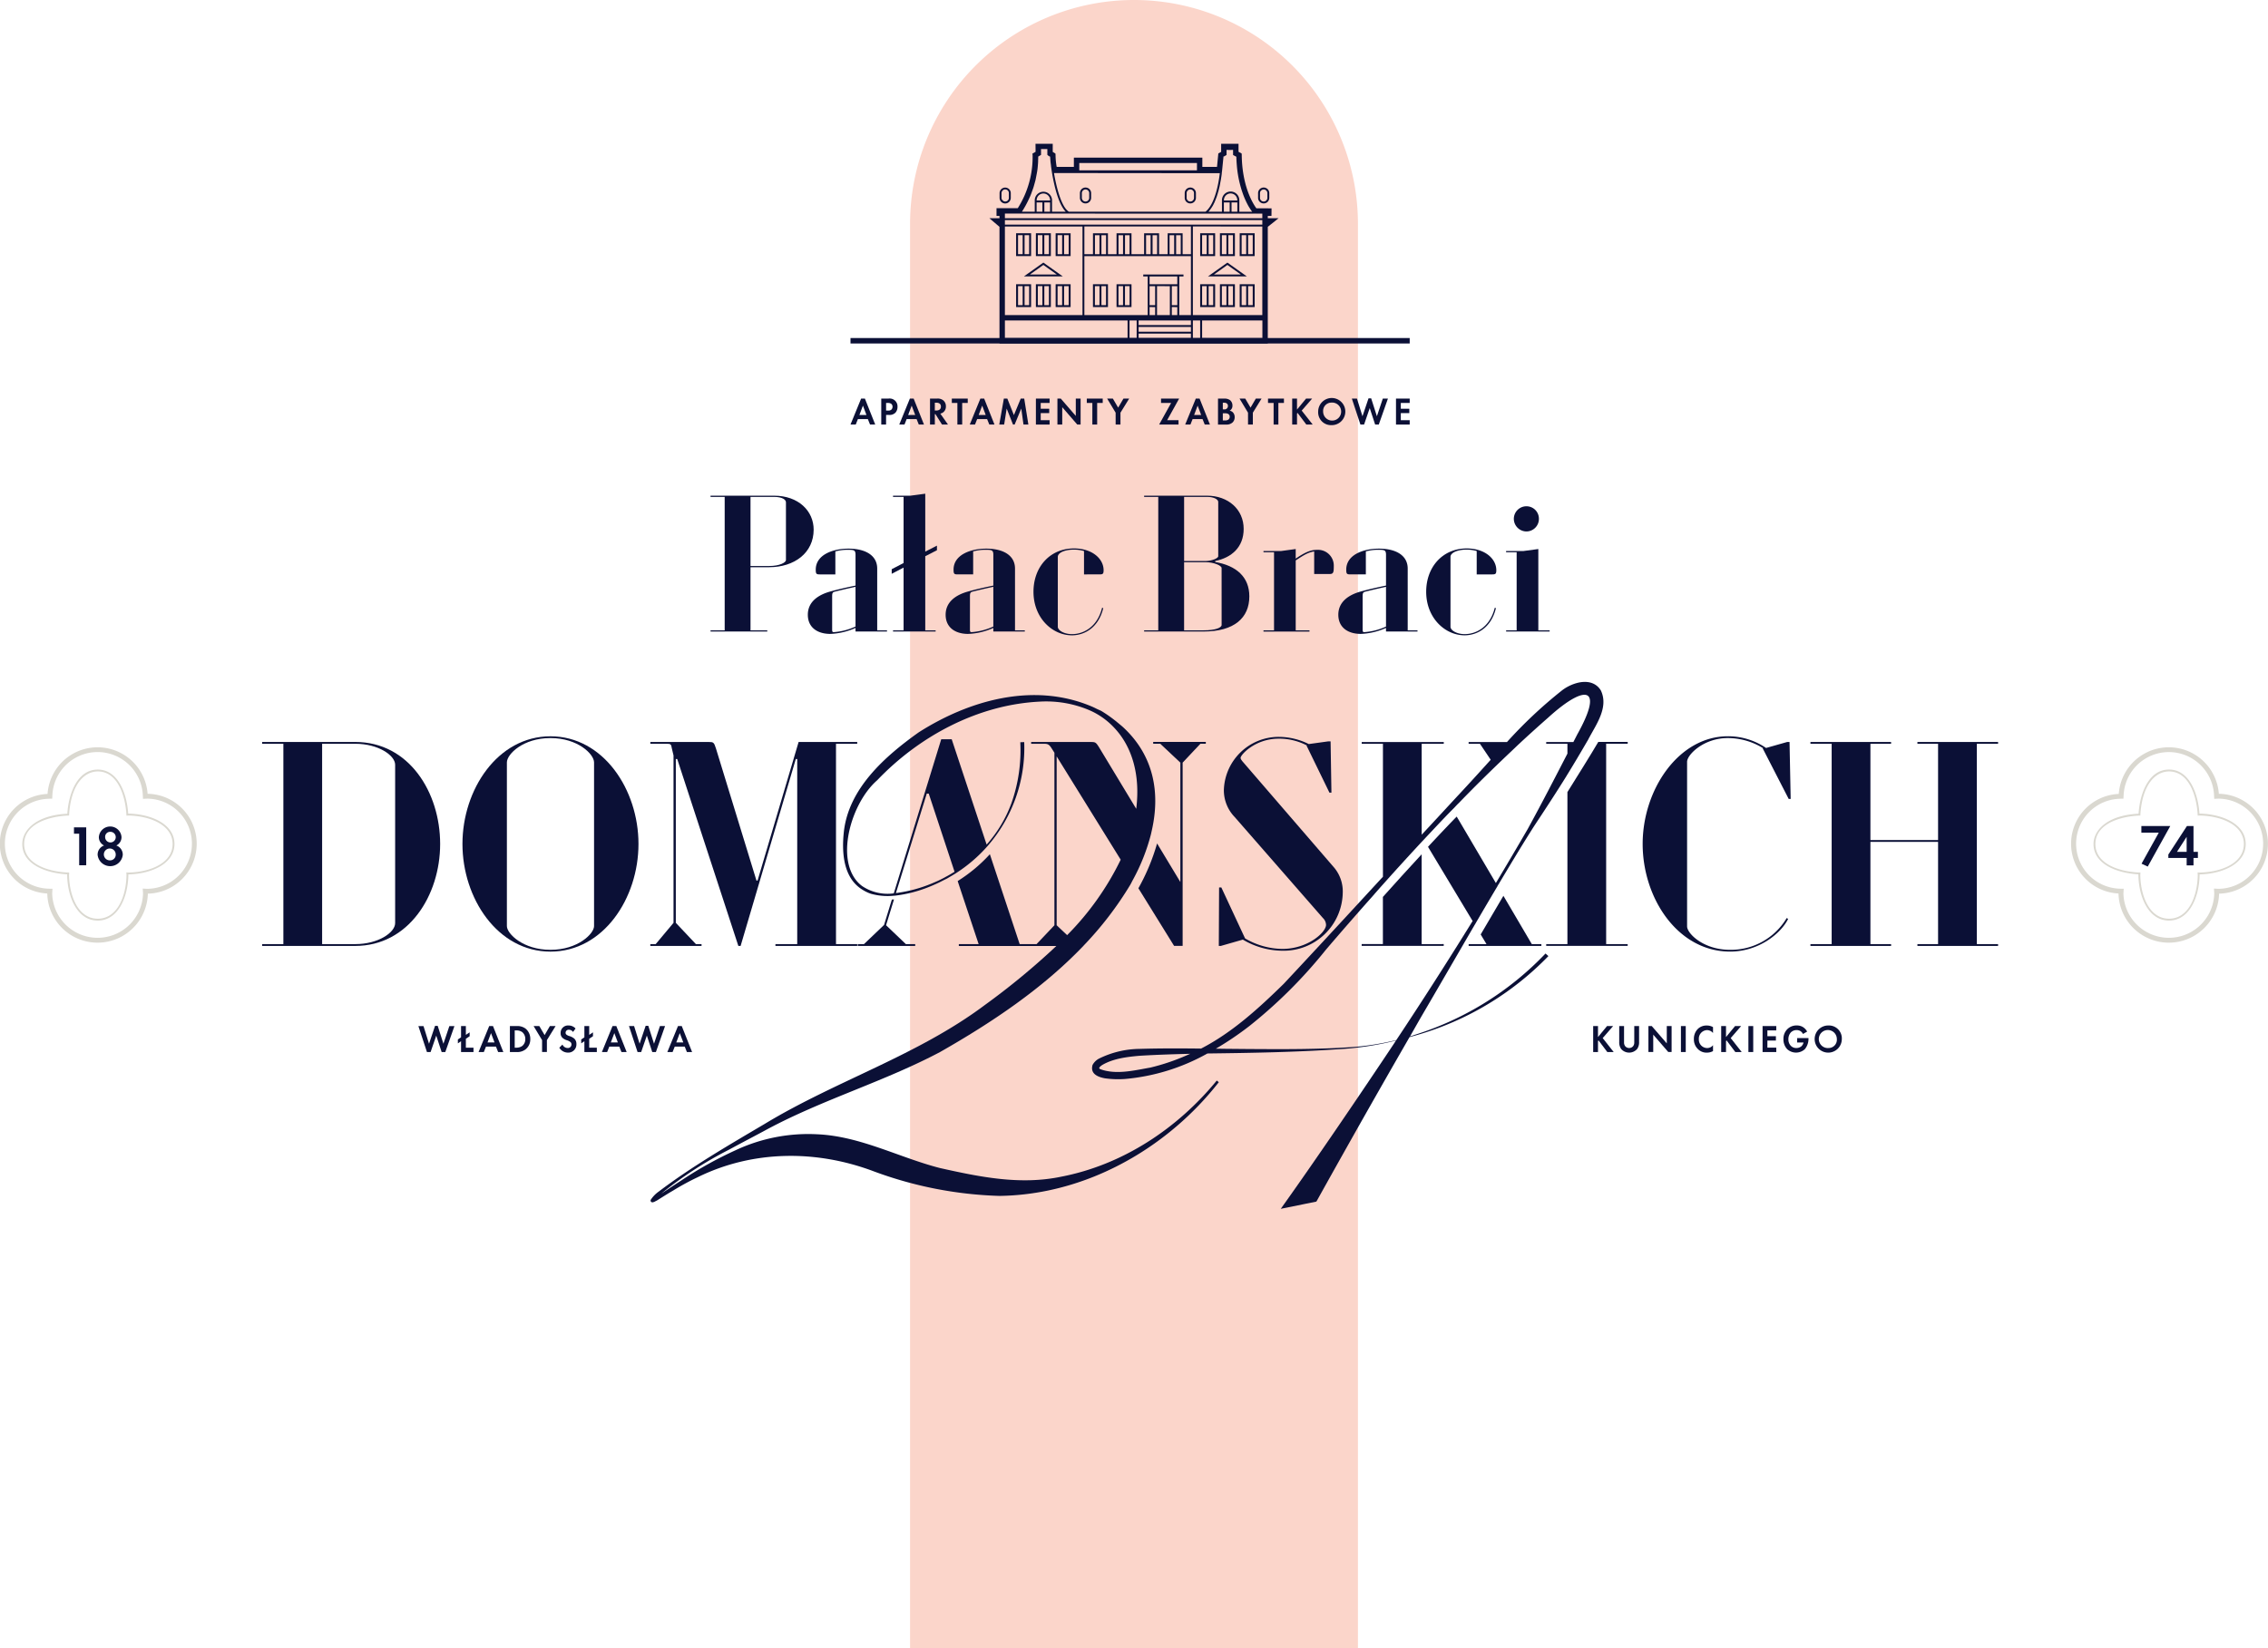 <svg xmlns="http://www.w3.org/2000/svg" width="476" height="346" viewBox="0 0 476 346">
  <g id="Group_32" data-name="Group 32" transform="translate(-468.151 -4247.821)">
    <path id="Rectangle_5" data-name="Rectangle 5" d="M47,0h0A47,47,0,0,1,94,47V346a0,0,0,0,1,0,0H0a0,0,0,0,1,0,0V47A47,47,0,0,1,47,0Z" transform="translate(659.151 4247.821)" fill="#fbd5ca"/>
    <g id="Palac_logo" transform="translate(468.151 4278.007)">
      <path id="Path_144" data-name="Path 144" d="M538.891,715.416c-.1.132-.2.294-.3.426a56.807,56.807,0,0,1-7.032,1.143c-1.659.129-3.3.212-4.962.278A96.126,96.126,0,0,0,538.891,715.416Z" transform="translate(-245.892 -527.185)" fill="none"/>
      <g id="Group_19" data-name="Group 19" transform="translate(0 126.725)">
        <path id="Path_145" data-name="Path 145" d="M380.312,690.106c-.008-.2-.023-.475-.033-.594-.33-4.2-2.075-8.682-5.984-8.682-2.547,0-5.455,2.275-5.986,8.656-.01.126-.025.407-.034.606-.209,0-.5.013-.618.021-4.26.287-8.814,2-8.814,5.957,0,3.994,4.578,5.7,8.86,5.964.11.007.386.011.595.013-.015.247-.033.555-.033.6.1,4.531,2.008,9.1,6.03,9.1,4.045,0,5.943-4.587,6.03-9.128,0-.049-.018-.351-.036-.591a4.9,4.9,0,0,0,.59.024h0c4.54-.126,9.121-2.026,9.121-5.988,0-3.922-4.558-5.831-9.075-5.983C380.862,690.088,380.547,690.093,380.312,690.106Z" transform="translate(-353.776 -675.801)" fill="none"/>
        <path id="Path_146" data-name="Path 146" d="M370.248,690.818a1.112,1.112,0,1,0-1.058-1.11A1.036,1.036,0,0,0,370.248,690.818Z" transform="translate(-347.122 -670.885)" fill="none"/>
        <path id="Path_147" data-name="Path 147" d="M367.779,696.056H366.3v-6.63h-1.093v-1.339h2.57Zm5.029.18a2.392,2.392,0,0,1-2.637-2.355,2.023,2.023,0,0,1,1.352-1.982,1.942,1.942,0,0,1-1.093-1.768,2.382,2.382,0,0,1,4.754,0,1.941,1.941,0,0,1-1.091,1.768,2.025,2.025,0,0,1,1.352,1.982A2.393,2.393,0,0,1,372.808,696.235Z" transform="translate(-349.682 -671.32)" fill="none"/>
        <path id="Path_148" data-name="Path 148" d="M370.288,690.74a1.245,1.245,0,1,0,1.16,1.241A1.166,1.166,0,0,0,370.288,690.74Z" transform="translate(-347.162 -669.528)" fill="none"/>
        <path id="Path_149" data-name="Path 149" d="M635.86,692.386v-3.145l-2.027,3.145Z" transform="translate(-176.933 -670.477)" fill="none"/>
        <path id="Path_150" data-name="Path 150" d="M630.613,696.361l-1.295-.606,3.618-6.515h-3.654v-1.386h6.058Zm10.531-3.1v1.287h-.92v1.561h-1.438v-1.561h-3.843v-.717l3.9-5.981h1.379v5.411Z" transform="translate(-179.859 -671.356)" fill="none"/>
        <path id="Path_151" data-name="Path 151" d="M365.209,689.356H366.3v6.63h1.477v-7.967h-2.569Z" transform="translate(-349.682 -671.251)" fill="#0b1036"/>
        <path id="Path_152" data-name="Path 152" d="M372.151,691.9a1.941,1.941,0,0,0,1.091-1.768,2.382,2.382,0,0,0-4.753,0,1.942,1.942,0,0,0,1.093,1.768,2.023,2.023,0,0,0-1.352,1.982,2.654,2.654,0,0,0,5.274,0A2.025,2.025,0,0,0,372.151,691.9Zm-1.285-2.866a1.112,1.112,0,1,1-1.058,1.11A1.035,1.035,0,0,1,370.866,689.033Zm0,5.983a1.245,1.245,0,1,1,1.16-1.243A1.167,1.167,0,0,1,370.866,695.016Z" transform="translate(-347.74 -671.32)" fill="#0b1036"/>
        <path id="Path_153" data-name="Path 153" d="M381.025,689.842l-.187,0-.013-.183c-.319-4.182-2.179-9.064-6.375-9.064-4.221,0-6.073,4.9-6.38,9.089l-.013.178-.181.011c-6.4.361-9.272,3.45-9.272,6.352,0,4.265,4.972,6.086,9.228,6.349l.191.013,0,.188c.08,4.587,2.128,9.523,6.425,9.523,4.274,0,6.324-4.923,6.419-9.5l0-.193.194-.007c4.566-.139,9.481-2.193,9.481-6.375C390.548,692,385.611,689.957,381.025,689.842Zm9.131,6.378c0,3.961-4.581,5.862-9.121,5.988h0a4.9,4.9,0,0,1-.59-.024c.018.24.038.542.036.591-.087,4.541-1.985,9.128-6.03,9.128-4.022,0-5.928-4.572-6.03-9.1,0-.047.018-.356.033-.6-.209,0-.485-.007-.595-.013-4.282-.265-8.86-1.969-8.86-5.964,0-3.953,4.553-5.67,8.814-5.957.117-.008.409-.018.618-.021.01-.2.025-.48.034-.606.531-6.382,3.439-8.656,5.986-8.656,3.909,0,5.654,4.484,5.984,8.682.01.119.025.394.033.594.235-.013.55-.018.615-.02C385.6,690.389,390.155,692.3,390.155,696.22Z" transform="translate(-353.93 -675.953)" fill="#dad8d0"/>
        <path id="Path_154" data-name="Path 154" d="M386.738,687.472a10.527,10.527,0,0,0-21,.033,10.461,10.461,0,0,0-.058,20.9,10.558,10.558,0,0,0,21.11.033,10.484,10.484,0,0,0-.057-20.964Zm0,19.95c-.089,0-.772-.029-1.03-.051.025.284.069.965.067,1.025a9.533,9.533,0,0,1-19.06.033c0-.072.036-.753.061-1.026-.15.007-.828,0-1.024-.015a9.443,9.443,0,0,1-.058-18.859c.215-.015.894-.031,1.022-.026,0-.083.033-.756.054-1.014a9.5,9.5,0,0,1,18.947.033c.02.246.049.919.048,1.014.238-.018.922-.042,1.03-.039a9.464,9.464,0,0,1-.058,18.924Z" transform="translate(-355.759 -677.75)" fill="#dad8d0"/>
        <path id="Path_155" data-name="Path 155" d="M645.405,689.837l-.015-.183c-.317-4.182-2.179-9.064-6.375-9.064-4.22,0-6.073,4.9-6.38,9.089l-.012.178-.182.011c-6.4.361-9.27,3.45-9.27,6.352,0,4.265,4.97,6.086,9.228,6.349l.189.013,0,.188c.082,4.587,2.128,9.523,6.425,9.523,4.275,0,6.326-4.923,6.419-9.5l0-.193.2-.007c4.566-.139,9.479-2.193,9.479-6.375,0-4.219-4.938-6.264-9.523-6.378Zm9.318,6.383c0,3.961-4.581,5.862-9.122,5.988h0a4.944,4.944,0,0,1-.588-.024c.016.24.036.542.034.591-.087,4.541-1.985,9.128-6.03,9.128-4.022,0-5.927-4.572-6.03-9.1,0-.052.016-.363.033-.6-.207,0-.485-.007-.595-.013-4.282-.265-8.86-1.969-8.86-5.964,0-3.953,4.553-5.67,8.814-5.957.117-.008.409-.018.618-.021.01-.2.026-.48.036-.606.526-6.382,3.436-8.656,5.984-8.656,3.909,0,5.655,4.484,5.986,8.682.01.119.023.394.031.594.235-.013.545-.018.614-.02C650.164,690.389,654.723,692.3,654.723,696.22Z" transform="translate(-183.789 -675.953)" fill="#dad8d0"/>
        <path id="Path_156" data-name="Path 156" d="M651.3,687.472a10.527,10.527,0,0,0-21,.033,10.461,10.461,0,0,0-.057,20.9,10.558,10.558,0,0,0,21.11.033,10.484,10.484,0,0,0-.058-20.964Zm0,19.95c-.089,0-.772-.029-1.03-.051.026.284.069.965.067,1.025a9.533,9.533,0,0,1-19.06.033c0-.072.038-.753.061-1.026-.148.007-.826,0-1.024-.015a9.443,9.443,0,0,1-.057-18.859c.217-.015.894-.031,1.024-.026,0-.083.033-.756.054-1.014a9.5,9.5,0,0,1,18.946.033c.02.246.049.919.046,1.014.24-.018.922-.042,1.03-.039a9.464,9.464,0,0,1-.057,18.924Z" transform="translate(-185.618 -677.75)" fill="#dad8d0"/>
        <path id="Path_157" data-name="Path 157" d="M629.283,687.853v1.387h3.653l-3.618,6.514,1.3.606,4.727-8.507Z" transform="translate(-179.859 -671.355)" fill="#0b1036"/>
        <path id="Path_158" data-name="Path 158" d="M638.008,687.853h-1.379l-3.9,5.981v.717h3.843v1.561h1.438v-1.561h.92v-1.287h-.92Zm-1.438,5.411h-2.028l2.028-3.145Z" transform="translate(-177.644 -671.356)" fill="#0b1036"/>
      </g>
      <g id="Group_20" data-name="Group 20" transform="translate(149.127 73.453)">
        <path id="Path_165" data-name="Path 165" d="M458.824,660.395c5.3,0,9.336-3.018,9.336-7.884,0-3.9-3.165-7.128-8.307-7.128H446.519v.251h2.967v28.013h-2.967v.251h11.907v-.251h-3.519V660.395Zm-3.917-14.76h4.946c1.819,0,2.491.629,2.491,1.133v12.116c0,.545-1.344,1.259-3.52,1.259h-3.917Z" transform="translate(-446.519 -644.964)" fill="#0b1036"/>
        <path id="Path_166" data-name="Path 166" d="M460.608,656.591c0,.88.118,1.006.83,1.006h3.285v-4.822a9.531,9.531,0,0,1,2.769-.336c1.149,0,1.464.085,1.464,1.048v6.458c-1.86.377-3.838.838-5.342,1.257-2.414.671-4.668,2.1-4.668,4.866,0,2.557,1.86,3.983,4.63,4.024a13.955,13.955,0,0,0,5.379-1.257v.756h6.607v-.251h-2.056V656.381c0-2.766-2.455-4.192-6.015-4.192C464.009,652.189,460.608,653.57,460.608,656.591Zm8.347,11.95a13.048,13.048,0,0,1-4.55,1.176c-.278,0-.355-.085-.355-.5v-7c0-.629.077-.838.434-.965,1.149-.292,2.729-.671,4.471-1.048Z" transform="translate(-438.528 -640.656)" fill="#0b1036"/>
        <path id="Path_167" data-name="Path 167" d="M472.153,673.809h-2.216v.252h8.941v-.252H476.7V658.252l2.453-1.258v-.965l-2.453,1.258V645.126l-3.124.419h-3.641v.252h2.216v13.88l-2.492,1.3v.965l2.492-1.3Z" transform="translate(-431.637 -645.126)" fill="#0b1036"/>
        <path id="Path_168" data-name="Path 168" d="M481.177,670.093a13.957,13.957,0,0,0,5.381-1.257v.756h6.607v-.251h-2.057V656.381c0-2.766-2.453-4.192-6.014-4.192-3.482,0-6.884,1.381-6.884,4.4,0,.88.12,1.006.83,1.006h3.285v-4.822a9.542,9.542,0,0,1,2.77-.336c1.147,0,1.464.085,1.464,1.048v6.458c-1.86.377-3.838.838-5.342,1.257-2.414.671-4.668,2.1-4.668,4.866C476.548,668.626,478.408,670.052,481.177,670.093Zm.475-7.882c0-.629.079-.838.435-.965,1.147-.292,2.729-.671,4.471-1.048v8.344a13.057,13.057,0,0,1-4.55,1.176c-.278,0-.357-.085-.357-.5Z" transform="translate(-427.208 -640.656)" fill="#0b1036"/>
        <path id="Path_169" data-name="Path 169" d="M501.657,657.614c.672,0,.828-.126.828-.88,0-2.391-2.373-4.572-6.211-4.572-5.064,0-8.506,3.9-8.506,9.1,0,5.451,3.917,9.141,8.073,9.141,2.493,0,5.539-1.466,6.567-5.7l-.238-.085c-1.029,4.112-3.955,5.537-6.329,5.537-1.582,0-2.967-.756-2.967-1.551V653.924c0-.8,1.344-1.509,3.4-1.509a7.854,7.854,0,0,1,2.1.292v4.907Z" transform="translate(-419.992 -640.673)" fill="#0b1036"/>
        <path id="Path_170" data-name="Path 170" d="M523.981,666.518c0-4.11-2.77-6.458-7.162-7.214v-.209c3.442-.712,5.974-2.894,5.974-6.751,0-4.069-3.245-6.961-7.675-6.961H501.9v.251h2.967v28.013H501.9v.251h12.463C520.854,673.9,523.981,671,523.981,666.518Zm-13.689-20.884h4.826c1.464,0,2.335.545,2.335,1.048v11.406c0,.46-1.466,1.006-2.613,1.006h-4.548Zm7.872,26.88c0,.588-1.3,1.133-3.8,1.133h-4.075v-14.3h4.548c1.7,0,3.324.712,3.324,1.215Z" transform="translate(-410.902 -644.964)" fill="#0b1036"/>
        <path id="Path_171" data-name="Path 171" d="M520.827,652.659h-3.679v.253h2.213v16.4h-2.213v.251H526.8v-.251h-2.889V654.63c1.9-1.257,2.65-1.677,3.876-1.886v4.737h3.284c.751,0,.83-.375.83-1.634a3.313,3.313,0,0,0-3.441-3.439c-1.068,0-2.177.211-4.55,1.845v-2.013Z" transform="translate(-401.098 -640.624)" fill="#0b1036"/>
        <path id="Path_172" data-name="Path 172" d="M543.325,669.591v-.251h-2.057V656.381c0-2.766-2.453-4.192-6.014-4.192-3.483,0-6.885,1.381-6.885,4.4,0,.88.118,1.006.83,1.006h3.285v-4.822a9.542,9.542,0,0,1,2.77-.336c1.147,0,1.462.085,1.462,1.048v6.458c-1.86.377-3.838.838-5.342,1.257-2.414.671-4.668,2.1-4.668,4.866,0,2.557,1.86,3.983,4.63,4.024a13.949,13.949,0,0,0,5.379-1.257v.756Zm-11.157.126c-.278,0-.357-.085-.357-.5v-7c0-.629.079-.838.434-.965,1.148-.292,2.731-.671,4.471-1.048v8.344A13.049,13.049,0,0,1,532.169,669.717Z" transform="translate(-394.951 -640.656)" fill="#0b1036"/>
        <path id="Path_173" data-name="Path 173" d="M546,670.4c2.494,0,5.539-1.466,6.567-5.7l-.237-.085c-1.029,4.112-3.955,5.537-6.331,5.537-1.582,0-2.966-.756-2.966-1.551V653.924c0-.8,1.344-1.509,3.4-1.509a7.843,7.843,0,0,1,2.1.292v4.907h3.285c.672,0,.831-.126.831-.88,0-2.391-2.374-4.572-6.212-4.572-5.064,0-8.506,3.9-8.506,9.1C537.928,666.713,541.845,670.4,546,670.4Z" transform="translate(-387.735 -640.673)" fill="#0b1036"/>
        <path id="Path_174" data-name="Path 174" d="M548.139,669.307v.252h9.138v-.252H554.9V652.239l-3.126.419h-3.639v.252h2.216v16.4Z" transform="translate(-381.168 -640.624)" fill="#0b1036"/>
        <path id="Path_175" data-name="Path 175" d="M551.778,646.744a2.639,2.639,0,0,0-2.652,2.641,2.666,2.666,0,0,0,2.652,2.644,2.632,2.632,0,0,0,2.609-2.644A2.605,2.605,0,0,0,551.778,646.744Z" transform="translate(-380.534 -644.102)" fill="#0b1036"/>
      </g>
      <path id="Path_176" data-name="Path 176" d="M472.483,697.317l-1.638,5.322-4.217,4.03h-1.306v.378h12.057v-.378h-1.959l-4.157-3.966,1.669-5.418Z" transform="translate(-285.3 -538.661)" fill="#0b1036"/>
      <g id="Group_21" data-name="Group 21" transform="translate(334.366 185.088)">
        <path id="Path_177" data-name="Path 177" d="M563.447,713.566h-1.274l-1.9,2.306v-2.306h-1.011v5.452h1.011V716.7l.115-.123,1.842,2.445h1.338l-2.309-2.934Z" transform="translate(-559.257 -713.444)" fill="#0b1036"/>
        <path id="Path_178" data-name="Path 178" d="M565.744,716.99a1.232,1.232,0,0,1-.248.808,1.089,1.089,0,0,1-1.648,0,1.223,1.223,0,0,1-.248-.808v-3.424h-1.012V716.9a2.389,2.389,0,0,0,.389,1.455,2.22,2.22,0,0,0,3.388,0,2.377,2.377,0,0,0,.389-1.455v-3.334h-1.01Z" transform="translate(-557.116 -713.444)" fill="#0b1036"/>
        <path id="Path_179" data-name="Path 179" d="M570.172,717.2l-3.156-3.637h-.7v5.452h1.011v-3.645l3.155,3.645h.7v-5.452h-1.009Z" transform="translate(-554.718 -713.444)" fill="#0b1036"/>
        <rect id="Rectangle_2" data-name="Rectangle 2" width="1.011" height="5.452" transform="translate(18.422 0.122)" fill="#0b1036"/>
        <path id="Path_180" data-name="Path 180" d="M572.955,714.211a2.923,2.923,0,0,0-.83,2.133,2.786,2.786,0,0,0,.83,2.084,2.494,2.494,0,0,0,1.9.761,2.59,2.59,0,0,0,1.283-.32v-1.241a1.542,1.542,0,0,1-1.213.6,1.761,1.761,0,0,1-1.758-1.865,1.787,1.787,0,0,1,1.719-1.9,1.636,1.636,0,0,1,1.252.614v-1.241a2.5,2.5,0,0,0-1.275-.336A2.578,2.578,0,0,0,572.955,714.211Z" transform="translate(-550.982 -713.491)" fill="#0b1036"/>
        <path id="Path_181" data-name="Path 181" d="M579.8,713.566h-1.274l-1.9,2.306v-2.306h-1.011v5.452h1.011V716.7l.115-.123,1.842,2.445h1.338l-2.309-2.934Z" transform="translate(-548.743 -713.444)" fill="#0b1036"/>
        <rect id="Rectangle_3" data-name="Rectangle 3" width="1.011" height="5.452" transform="translate(32.584 0.122)" fill="#0b1036"/>
        <path id="Path_182" data-name="Path 182" d="M580.9,719.018h2.875V718.1h-1.865v-1.488h1.787V715.7h-1.787v-1.218h1.865v-.915H580.9Z" transform="translate(-545.342 -713.444)" fill="#0b1036"/>
        <path id="Path_183" data-name="Path 183" d="M586.438,717.062h1.336a1.462,1.462,0,0,1-.488.835,1.683,1.683,0,0,1-1.019.326,1.565,1.565,0,0,1-1.15-.465,1.9,1.9,0,0,1-.513-1.381,2.086,2.086,0,0,1,.521-1.439,1.709,1.709,0,0,1,1.2-.483,1.615,1.615,0,0,1,.73.173,1.436,1.436,0,0,1,.606.645l.877-.5a2.51,2.51,0,0,0-.969-1,2.42,2.42,0,0,0-1.2-.286,2.7,2.7,0,0,0-2.044.833,2.85,2.85,0,0,0-.762,2.027,2.99,2.99,0,0,0,.771,2.1,2.742,2.742,0,0,0,3.722.016,3.393,3.393,0,0,0,.762-2.257v-.065h-2.379Z" transform="translate(-543.627 -713.491)" fill="#0b1036"/>
        <path id="Path_184" data-name="Path 184" d="M590.418,713.491a2.85,2.85,0,1,0,2.767,2.852A2.7,2.7,0,0,0,590.418,713.491Zm0,4.732a1.892,1.892,0,1,1,1.725-1.88A1.734,1.734,0,0,1,590.418,718.223Z" transform="translate(-540.998 -713.491)" fill="#0b1036"/>
      </g>
      <g id="Group_22" data-name="Group 22" transform="translate(87.81 185.088)">
        <path id="Path_185" data-name="Path 185" d="M414.455,717.3l-1.2-3.759H412.7l-1.267,3.759-1.159-3.709H409.2l1.8,5.451h.761l1.189-3.457,1.135,3.457h.761l1.92-5.451H415.7Z" transform="translate(-409.201 -713.462)" fill="#0b1036"/>
        <path id="Path_186" data-name="Path 186" d="M415.923,716.23l.793-.531v-.816l-.793.531v-1.847h-1.011v2.362l-.668.45v.816l.668-.45v2.272h2.611V718.1h-1.6Z" transform="translate(-405.958 -713.443)" fill="#0b1036"/>
        <path id="Path_187" data-name="Path 187" d="M419.119,713.567l-2.231,5.451h1.1l.46-1.145h2.09l.458,1.145h1.089l-2.169-5.451Zm-.357,3.439.738-1.961.738,1.961Z" transform="translate(-404.257 -713.443)" fill="#0b1036"/>
        <path id="Path_188" data-name="Path 188" d="M422.244,713.567H420.89v5.451h1.337a2.859,2.859,0,0,0,1.9-.524,2.642,2.642,0,0,0,1.042-2.2,2.748,2.748,0,0,0-1-2.2A2.9,2.9,0,0,0,422.244,713.567Zm1.236,4.175a2.091,2.091,0,0,1-1.267.359H421.9v-3.62h.311a2.028,2.028,0,0,1,1.273.359,1.855,1.855,0,0,1,.638,1.455A1.808,1.808,0,0,1,423.48,717.743Z" transform="translate(-401.684 -713.443)" fill="#0b1036"/>
        <path id="Path_189" data-name="Path 189" d="M426.227,715.463l-1.111-1.9h-1.2l1.78,2.958v2.492h1.01v-2.492l1.827-2.958h-1.2Z" transform="translate(-399.736 -713.443)" fill="#0b1036"/>
        <path id="Path_190" data-name="Path 190" d="M429.3,715.707a1.684,1.684,0,0,1-.621-.312.466.466,0,0,1-.163-.367.633.633,0,0,1,.715-.637.994.994,0,0,1,.846.465l.529-.727a1.941,1.941,0,0,0-1.469-.638,1.545,1.545,0,0,0-1.664,1.6,1.3,1.3,0,0,0,.412,1.014,2.462,2.462,0,0,0,.863.474,2.289,2.289,0,0,1,.8.4.659.659,0,0,1,.2.492.742.742,0,0,1-.8.751,1.211,1.211,0,0,1-1.088-.727l-.661.661a2.112,2.112,0,0,0,1.788,1.03,1.708,1.708,0,0,0,1.8-1.79,1.524,1.524,0,0,0-.442-1.145A2.968,2.968,0,0,0,429.3,715.707Z" transform="translate(-397.622 -713.491)" fill="#0b1036"/>
        <path id="Path_191" data-name="Path 191" d="M431.677,716.23l.793-.531v-.816l-.793.531v-1.847h-1.011v2.362l-.668.45v.816l.668-.45v2.272h2.612V718.1h-1.6Z" transform="translate(-395.827 -713.443)" fill="#0b1036"/>
        <path id="Path_192" data-name="Path 192" d="M434.872,713.567l-2.231,5.451h1.1l.46-1.145h2.09l.458,1.145h1.089l-2.169-5.451Zm-.358,3.439.739-1.961.738,1.961Z" transform="translate(-394.127 -713.443)" fill="#0b1036"/>
        <path id="Path_193" data-name="Path 193" d="M441.75,719.036l1.92-5.451H442.6l-1.244,3.709-1.2-3.759H439.6l-1.267,3.759-1.158-3.709H436.1l1.8,5.451h.761l1.189-3.457,1.135,3.457Z" transform="translate(-391.902 -713.462)" fill="#0b1036"/>
        <path id="Path_194" data-name="Path 194" d="M441,719.018h1.1l.458-1.145h2.09l.458,1.145h1.089l-2.169-5.451h-.792Zm3.35-2.012h-1.477l.738-1.961Z" transform="translate(-388.751 -713.443)" fill="#0b1036"/>
      </g>
      <path id="Path_198" data-name="Path 198" d="M504.172,700.583a59.113,59.113,0,0,1-11.239,15.84l-2.2-2.074V678.9Z" transform="translate(-268.96 -550.299)" fill="none"/>
      <path id="Path_199" data-name="Path 199" d="M408.782,677.043H389.241v.379H393.7V719.48h-4.456v.379h19.541c11.166,0,17.819-10.578,17.819-21.408S420.067,677.043,408.782,677.043Zm8.376,38.029c0,1.951-3.5,4.407-8.376,4.407h-6.949V677.422h6.949c4.872,0,8.376,2.454,8.376,4.407Z" transform="translate(-334.227 -551.472)" fill="#0b1036"/>
      <path id="Path_200" data-name="Path 200" d="M433.3,721.517c11.107,0,18.473-11.207,18.473-22.6s-7.366-22.6-18.473-22.6-18.47,11.207-18.47,22.6S422.194,721.517,433.3,721.517Zm-9.145-39.729c0-1.7,3.386-5.1,9.145-5.1s9.149,3.4,9.149,5.1v34.378c0,1.574-3.386,4.976-9.149,4.976s-9.145-3.4-9.145-4.976Z" transform="translate(-317.771 -551.936)" fill="#0b1036"/>
      <path id="Path_201" data-name="Path 201" d="M449.579,719.48h-1.186l-4.218-4.469v-34.38h.3L457.3,719.858h.475l11.582-39.228h.3V719.48h-4.573v.379h17.165v-.379h-4.454V677.422h4.454v-.379h-12.3l-8.613,29.09H461.1l-8.493-27.7c-.416-1.325-.534-1.386-1.543-1.386H438.828v.379h3.5c.713,0,.891.062,1.01.944l.357,1.51V715.01l-3.741,4.469h-1.13v.379h10.751Z" transform="translate(-302.338 -551.472)" fill="#0b1036"/>
      <g id="Group_23" data-name="Group 23" transform="translate(229.188 112.963)">
        <path id="Path_202" data-name="Path 202" d="M602.054,671.148a3.567,3.567,0,0,0-1.807-1.551c-2.054-.8-4.831.278-6.457,1.584a95.008,95.008,0,0,0-11.452,10.761h-8.051v.376h2.383l2.251,3.347c-1.725,1.91-3.45,3.821-5.192,5.7-.477.523-.969,1.045-1.462,1.584-.3.31-.592.637-.9.963-1.906,2.058-3.927,4.262-6.03,6.515-.3.327-.608.653-.9.98V682.317h4.634v-.376h-17.22v.376h4.453v27.907c-.707.751-1.4,1.519-2.1,2.27-6.638,7.217-13.276,14.386-18.731,20.216-5.225,5.111-10.779,10.206-17.335,13.586-4.289-.049-8.577-.065-12.9.065a19.644,19.644,0,0,0-8.593,2.074,3.336,3.336,0,0,0-1.282,1.29c-.509,1.747.871,2.5,2.58,2.809a19.933,19.933,0,0,0,4.19.147,43.032,43.032,0,0,0,17.335-5.356c9.415-.114,18.5-.278,27.308-.882a64.028,64.028,0,0,0,12.29-1.845c-.1.131-.2.294-.3.425-.017.033-.033.049-.033.065-6.934,10.418-16.694,24.8-23.874,34.847l7.476-1.519c.049-.1.1-.18.148-.261q9.588-17.244,19.4-34.259c.46-.131.887-.245,1.331-.376a62.5,62.5,0,0,0,27.818-16.64l-.608-.539a64.348,64.348,0,0,1-27.078,16.95c-.46.147-.9.31-1.364.457.854-1.486,1.692-2.988,2.547-4.458,3.171-5.405,6.917-11.9,10.729-18.452.115-.18.214-.375.329-.555,1.594-2.727,3.2-5.47,4.781-8.116l-.016-.033.247-.392h.016c.1-.18.214-.376.329-.555,2.267-3.8,4.453-7.43,6.457-10.6.591-.947,1.331-2.057,2.185-3.347,1.364-2.09,3.089-4.7,5.159-8.034l.016-.016c.082-.147.164-.294.263-.441,1.232-2.009,2.58-4.262,4.059-6.809v-.016c.1-.147.181-.278.263-.424.033-.049.049-.114.082-.163C600.986,678.349,603.73,674.724,602.054,671.148Zm-86.87,76.536a44.815,44.815,0,0,1-7.69,2.6c-2.81.49-6.063,1.274-8.938.751a8,8,0,0,1-1.627-.441.545.545,0,0,1-.181-.18c.016-.2.345-.49.723-.719,2.3-1.323,5.176-1.666,7.838-1.894,3.566-.212,7.065-.327,10.549-.408C515.628,747.487,515.414,747.585,515.184,747.683Zm81.908-67.342c-.263.523-.542,1.061-.822,1.6h-5.7v.376h4.453v2.057c-2.727,5.291-5.471,10.6-8.33,15.823-2.2,3.8-4.436,7.577-6.687,11.349L572.265,698.4l-.488-.808q-3.049,3.15-6.014,6.35l0,0,9.362,15.573q-7.813,12.639-16.02,25a58.435,58.435,0,0,1-8.363,1.4c-7.558.572-15.149.522-22.724.474l-5.439-.049c-.46-.016-.9-.016-1.347-.016a65.634,65.634,0,0,0,7.049-4.768,101.2,101.2,0,0,0,16.07-16.035q4.855-5.682,9.842-11.284c.69-.8,1.4-1.6,2.1-2.384q4.017-4.507,8.133-8.932c.3-.326.608-.637.9-.963,1.347-1.421,2.678-2.858,4.025-4.262.657-.686,1.315-1.355,2-2.041.279-.31.575-.62.9-.931.937-.98,1.89-1.943,2.842-2.907,2.53-2.547,5.11-5.046,7.706-7.511.707-.653,1.4-1.339,2.1-1.992q3.031-2.817,6.129-5.536c4.108-3.739,7.246-5.421,8.331-4.507C600.263,673.042,599.738,675.606,597.092,680.341Z" transform="translate(-495.245 -669.322)" fill="#0b1036"/>
        <path id="Path_203" data-name="Path 203" d="M538.143,690.514l.023.011-.029-.023Z" transform="translate(-467.662 -655.916)" fill="#0b1036"/>
      </g>
      <path id="Path_204" data-name="Path 204" d="M595.813,714.466a13.635,13.635,0,0,1-11.88,6.675c-5.641,0-9.027-3.463-9.027-4.912V681.662c0-1.448,3.446-4.974,8.552-4.974a14.136,14.136,0,0,1,7.425,2.141h-.12l5.467,10.64h.414l-.237-11.963h-.476l-4.454,1.261a14.073,14.073,0,0,0-8.018-2.456c-10.335,0-17.878,11.207-17.878,22.6s7.366,22.6,18.353,22.6c6.06,0,10.692-3.839,12.177-6.862Z" transform="translate(-220.825 -551.936)" fill="#0b1036"/>
      <path id="Path_205" data-name="Path 205" d="M609.463,677.421H613.8v20.211H599.6V677.421h4.336v-.378H587.012v.378h4.454V719.48h-4.454v.378H603.94v-.378H599.6V698.01H613.8v21.47h-4.336v.378h16.928v-.378h-4.454V677.421h4.454v-.378H609.463Z" transform="translate(-207.043 -551.472)" fill="#0b1036"/>
      <path id="Path_206" data-name="Path 206" d="M516.488,718.95a16.444,16.444,0,0,0,8.255,2.33,12.4,12.4,0,0,0,12.711-12.151,7.794,7.794,0,0,0-2.019-5.542l-19.065-22.1c-.238-.317-.357-.5-.357-.692,0-.63,3.03-4.03,8.018-4.03a12.6,12.6,0,0,1,5.938,1.448h-.118l4.811,9.886h.416l-.177-10.768h-.475l-4.1.567a14.193,14.193,0,0,0-6.3-1.51,11.512,11.512,0,0,0-11.523,11.143,8.069,8.069,0,0,0,2.256,5.668l18.531,21.218a2.06,2.06,0,0,1,.656,1.448c0,1.51-3.743,5.037-9.208,5.037a15.879,15.879,0,0,1-7.78-2.2L511.974,708H511.5l-.059,12.278h.416Z" transform="translate(-255.642 -551.887)" fill="#0b1036"/>
      <path id="Path_207" data-name="Path 207" d="M547.633,694.956c-.2.327-.394.655-.575.981l-.016-.016C547.238,695.593,547.435,695.283,547.633,694.956Z" transform="translate(-232.747 -540.135)" fill="#0b1036"/>
      <path id="Path_208" data-name="Path 208" d="M504.276,677.04v.376h1.479l4.223,3.968v25.065l-4.885-8.1a43.994,43.994,0,0,1-3.922,9.407l7.493,12.1h1.791V681.384l3.73-3.968h1.134v-.376Z" transform="translate(-262.247 -551.474)" fill="#0b1036"/>
      <path id="Path_209" data-name="Path 209" d="M557.686,751.933c-8.265,10.092-19.75,17.7-32.648,20.183-8.577,1.8-17.055.065-25.435-1.813-8.462-2.156-16.677-6.679-25.7-7.087a35.935,35.935,0,0,0-17.137,3.315,81.126,81.126,0,0,0-11.4,6.336c-1.446.931-2.892,1.894-4.3,2.841a80.359,80.359,0,0,1,14.278-9.275c2.695-1.47,5.422-2.874,8.068-4.311,11.7-6.254,24.466-9.961,36.214-16.182,10.779-6.14,21.442-13.259,30.052-22.257.033-.049.082-.082.115-.131a72.175,72.175,0,0,0,9.727-12.688c.131-.229.246-.441.345-.653.082-.147.148-.294.23-.425,0-.016.016-.016.016-.033a41.565,41.565,0,0,0,3.763-9.52c.016-.049.016-.1.033-.147.049-.229.1-.441.148-.669,1.791-7.92.411-15.627-5.915-21.555-.361-.343-.789-.67-1.183-1.013-.2-.147-.378-.327-.592-.474a27.808,27.808,0,0,0-2.875-2.008c-.312-.163-.641-.294-.953-.441-.394-.2-.789-.392-1.183-.555-12.356-5.176-25.895-1.127-36.23,5.47-7.1,5.046-14.722,11.79-15.708,20.918-.46,4.278-.148,9.716,3.993,12.165a7.973,7.973,0,0,0,1.692.8,13.107,13.107,0,0,0,4.65.425c.148-.016.3-.016.444-.033a27.443,27.443,0,0,0,6.244-1.5,33.48,33.48,0,0,0,3.138-1.339c.263-.131.509-.261.772-.392.246-.131.509-.245.756-.376.181-.1.345-.212.526-.31.115-.065.247-.147.362-.212.279-.164.542-.327.805-.49a31.366,31.366,0,0,0,6.72-5.715,31.374,31.374,0,0,0,7.755-21.9l-.822.033a33.258,33.258,0,0,1-1.857,12.786,27.2,27.2,0,0,1-5.209,8.7l-7.328-22.11h-2.2l-9.957,32.348a9.565,9.565,0,0,1-6.622-1.519,6.814,6.814,0,0,1-1.61-1.682c-1.528-2.253-1.857-5.389-1.347-8.638.723-4.556,3.073-9.275,6.112-11.92,8.84-9.259,21.13-15.856,34.111-16.493a23.211,23.211,0,0,1,10.2,1.715,15.164,15.164,0,0,1,1.791.882,15.623,15.623,0,0,1,3.615,2.874c3.861,4.066,5.5,10.091,4.633,17.031l-7.673-12.7c-.772-1.274-.887-1.323-1.84-1.323H518.729v.376h2.793c.723,0,1.019.18,1.5.947l.592.931v36.218l-3.746,3.952h-3.549l-6.255-18.87a32.149,32.149,0,0,1-6.719,5.612l-.038.008.228.709,4.173,12.541h-4.157v.392h20.473a152.326,152.326,0,0,1-15.034,12.41c-14.1,10.565-31.169,15.856-46.171,24.935-7.591,4.491-15.231,8.9-22.264,14.223A6.293,6.293,0,0,0,438.874,777a.623.623,0,0,0,.016.294.448.448,0,0,0,.329.212,1.568,1.568,0,0,0,.674-.245c.082-.033.148-.082.247-.114.805-.506,1.61-1.013,2.432-1.519.345-.212.69-.408,1.052-.621a52.364,52.364,0,0,1,5.077-2.76c11.65-5.748,24.991-5.781,36.986-1.257a82.516,82.516,0,0,0,26.388,5.16c13.72-.18,26.8-5.764,37.1-14.549a64.12,64.12,0,0,0,8.938-9.324Zm-66.5-42.048.115-.376,5.521-17.815h.411l5.422,16.411c-.1.065-.2.114-.3.18-.214.13-.444.261-.657.392-.312.18-.624.359-.953.523a6.445,6.445,0,0,1-.575.31c-.247.13-.509.261-.756.376-.279.147-.575.261-.871.392a29.343,29.343,0,0,1-8.2,2.3Zm32.895-26,13.441,21.685a59.059,59.059,0,0,1-11.239,15.839l-2.2-2.074Z" transform="translate(-302.315 -555.286)" fill="#0b1036"/>
      <path id="Path_210" data-name="Path 210" d="M542.276,710.337V691.485c-2.727,2.956-5.455,5.944-8.133,8.948v9.9H529.69v.375h17.22v-.375Z" transform="translate(-243.906 -542.332)" fill="#0b1036"/>
      <path id="Path_211" data-name="Path 211" d="M556.61,706.963l-5.963-10.147,0,.015c-1.572,2.654-3.178,5.389-4.767,8.106l1.221,2.027h-3.713c-.016.016-.016.032-.033.049v.327h15.264v-.375Z" transform="translate(-235.121 -538.957)" fill="#0b1036"/>
      <path id="Path_212" data-name="Path 212" d="M570.365,677.416v-.376H564.19c-1.259,2.178-4.824,7.889-6.477,10.526V719.48H553.26v.375h17.1v-.375h-4.518V677.416Z" transform="translate(-228.748 -551.474)" fill="#0b1036"/>
      <g id="Group_26" data-name="Group 26" transform="translate(178.5 53.366)">
        <g id="Group_24" data-name="Group 24" transform="translate(64.772)">
          <path id="Path_213" data-name="Path 213" d="M507.889,638.351v-.915H505.5l2.518-4.537h-3.8v.915h2.121l-2.518,4.537Z" transform="translate(-503.817 -632.778)" fill="#0b1036"/>
          <path id="Path_214" data-name="Path 214" d="M508.7,637.207h2.092l.458,1.145h1.088L510.17,632.9h-.794l-2.23,5.452h1.1Zm1.058-2.828.738,1.963H509.02Z" transform="translate(-501.675 -632.778)" fill="#0b1036"/>
          <path id="Path_215" data-name="Path 215" d="M514.394,637.911a1.493,1.493,0,0,0,.442-1.1,1.43,1.43,0,0,0-.373-1.021,1.194,1.194,0,0,0-.675-.344,1.169,1.169,0,0,0,.582-1.07,1.445,1.445,0,0,0-.481-1.128,1.958,1.958,0,0,0-1.267-.345h-1.283v5.452h1.742A1.847,1.847,0,0,0,514.394,637.911Zm-2.044-4.144h.294c.412,0,.777.189.777.686a.7.7,0,0,1-.785.712h-.286Zm0,3.72v-1.5h.371a1.594,1.594,0,0,1,.692.1.66.66,0,0,1,.381.622.71.71,0,0,1-.319.629,1.323,1.323,0,0,1-.692.149Z" transform="translate(-498.98 -632.778)" fill="#0b1036"/>
          <path id="Path_216" data-name="Path 216" d="M515.872,638.351h1.009v-2.492l1.828-2.96h-1.2l-1.112,1.9-1.112-1.9h-1.2l1.781,2.96Z" transform="translate(-497.21 -632.778)" fill="#0b1036"/>
          <path id="Path_217" data-name="Path 217" d="M518.9,638.351H519.9v-4.537h1.167V632.9h-3.342v.915H518.9Z" transform="translate(-494.87 -632.778)" fill="#0b1036"/>
          <path id="Path_218" data-name="Path 218" d="M521.825,636.03l.115-.123,1.842,2.445h1.338l-2.309-2.934L525,632.9h-1.274l-1.9,2.306V632.9h-1.011v5.452h1.011Z" transform="translate(-492.886 -632.778)" fill="#0b1036"/>
          <path id="Path_219" data-name="Path 219" d="M526.9,638.521a2.849,2.849,0,1,0-2.767-2.845A2.691,2.691,0,0,0,526.9,638.521Zm0-4.732a1.891,1.891,0,1,1-1.725,1.888A1.742,1.742,0,0,1,526.9,633.788Z" transform="translate(-490.751 -632.825)" fill="#0b1036"/>
          <path id="Path_220" data-name="Path 220" d="M531,638.37l1.189-3.457,1.134,3.457h.762l1.921-5.452h-1.074l-1.243,3.711-1.2-3.759h-.56l-1.266,3.759-1.159-3.711h-1.072l1.8,5.452Z" transform="translate(-487.985 -632.797)" fill="#0b1036"/>
          <path id="Path_221" data-name="Path 221" d="M536.949,637.436h-1.865v-1.488h1.787v-.915h-1.787v-1.218h1.865V632.9h-2.875v5.452h2.875Z" transform="translate(-484.359 -632.778)" fill="#0b1036"/>
        </g>
        <g id="Group_25" data-name="Group 25" transform="translate(0 0.122)">
          <path id="Path_222" data-name="Path 222" d="M465.95,637.208h2.09l.458,1.143h1.088l-2.167-5.451h-.792l-2.231,5.451h1.1Zm1.056-2.83.738,1.963h-1.476Z" transform="translate(-464.396 -632.9)" fill="#0b1036"/>
          <path id="Path_223" data-name="Path 223" d="M469.338,636.333h.654a1.72,1.72,0,0,0,1.311-.482,1.8,1.8,0,0,0,.429-1.218,1.649,1.649,0,0,0-1.9-1.732h-1.508v5.451h1.01Zm0-2.516h.35a1.176,1.176,0,0,1,.715.17.773.773,0,0,1,.288.622.826.826,0,0,1-.281.638,1,1,0,0,1-.659.17h-.412Z" transform="translate(-461.868 -632.9)" fill="#0b1036"/>
          <path id="Path_224" data-name="Path 224" d="M472.175,637.208h2.092l.458,1.143h1.088l-2.167-5.451h-.794l-2.23,5.451h1.1Zm1.058-2.83.738,1.963h-1.477Z" transform="translate(-460.392 -632.9)" fill="#0b1036"/>
          <path id="Path_225" data-name="Path 225" d="M475.564,636.161h.123l1.385,2.19h1.257l-1.615-2.3a1.372,1.372,0,0,0,.567-.238,1.511,1.511,0,0,0,.606-1.282,1.59,1.59,0,0,0-.514-1.226,1.84,1.84,0,0,0-1.319-.408h-1.5v5.451h1.012Zm0-2.4h.3c.187,0,.979.008.979.818s-.8.825-.994.825h-.288Z" transform="translate(-457.865 -632.9)" fill="#0b1036"/>
          <path id="Path_226" data-name="Path 226" d="M478.505,638.351h1.009v-4.535h1.166V632.9h-3.342v.915h1.167Z" transform="translate(-456.073 -632.9)" fill="#0b1036"/>
          <path id="Path_227" data-name="Path 227" d="M481.182,637.208h2.09l.46,1.143h1.088l-2.167-5.451h-.794l-2.23,5.451h1.1Zm1.058-2.83.738,1.963H481.5Z" transform="translate(-454.6 -632.9)" fill="#0b1036"/>
          <path id="Path_228" data-name="Path 228" d="M484.953,634.992l1.329,3.358h.343l1.391-3.358.465,3.358h1.027l-.871-5.451h-.73l-1.438,3.465-1.377-3.465h-.73l-.964,5.451h1.027Z" transform="translate(-452.176 -632.9)" fill="#0b1036"/>
          <path id="Path_229" data-name="Path 229" d="M490.953,637.435h-1.864v-1.488h1.788v-.915h-1.788v-1.217h1.864V632.9h-2.875v5.451h2.875Z" transform="translate(-449.167 -632.9)" fill="#0b1036"/>
          <path id="Path_230" data-name="Path 230" d="M491.837,634.705l3.155,3.645h.7V632.9h-1.009v3.636l-3.156-3.636h-.7v5.451h1.011Z" transform="translate(-447.399 -632.9)" fill="#0b1036"/>
          <path id="Path_231" data-name="Path 231" d="M495.745,638.351h1.009v-4.535h1.167V632.9h-3.342v.915h1.167Z" transform="translate(-444.986 -632.9)" fill="#0b1036"/>
          <path id="Path_232" data-name="Path 232" d="M498.961,638.351h1.009v-2.492L501.8,632.9h-1.2l-1.112,1.9-1.112-1.9h-1.2l1.781,2.958Z" transform="translate(-443.313 -632.9)" fill="#0b1036"/>
        </g>
      </g>
      <g id="Group_27" data-name="Group 27" transform="translate(207.652)">
        <path id="Path_233" data-name="Path 233" d="M511.471,603.91h0Z" transform="translate(-463.275 -597.76)" fill="none"/>
        <path id="Path_234" data-name="Path 234" d="M484.621,605.774a1.171,1.171,0,0,0-1.183,1.159v1a1.175,1.175,0,1,0,2.35,0v-1A1.167,1.167,0,0,0,484.621,605.774Zm.772,2.155a.769.769,0,0,1-.772.768h-.049a.176.176,0,0,1-.1-.033h-.066c-.016-.016-.049-.016-.082-.033-.1-.033-.148-.114-.23-.18-.033-.033-.082-.049-.1-.082a.713.713,0,0,1-.148-.441v-1a.767.767,0,0,1,.23-.539.721.721,0,0,1,.542-.229.769.769,0,0,1,.772.768Z" transform="translate(-481.302 -596.581)" fill="#0b1036"/>
        <path id="Path_235" data-name="Path 235" d="M494.877,609.1a1.177,1.177,0,0,0,1.178-1.171v-.988a1.177,1.177,0,0,0-2.355,0v.988A1.175,1.175,0,0,0,494.877,609.1Zm-.772-2.159a.772.772,0,0,1,1.544,0v.988a.772.772,0,0,1-1.544,0Z" transform="translate(-474.703 -596.582)" fill="#0b1036"/>
        <path id="Path_236" data-name="Path 236" d="M508.262,609.1a1.175,1.175,0,0,0,1.178-1.171v-.988a1.177,1.177,0,0,0-2.355,0v.988A1.175,1.175,0,0,0,508.262,609.1Zm-.771-2.159a.771.771,0,0,1,1.543,0v.988a.771.771,0,0,1-1.543,0Z" transform="translate(-466.095 -596.582)" fill="#0b1036"/>
        <path id="Path_237" data-name="Path 237" d="M517.633,609.1a1.174,1.174,0,0,0,1.178-1.169v-.991a1.177,1.177,0,0,0-2.355,0v.991A1.174,1.174,0,0,0,517.633,609.1Zm-.774-2.159a.751.751,0,0,1,.227-.542l0,0,0,0a.736.736,0,0,1,.135-.09.709.709,0,0,1,.115-.077.782.782,0,0,1,.3-.057.771.771,0,0,1,.772.767v.991a.771.771,0,0,1-.772.768l-.044,0a.557.557,0,0,1-.107-.023l-.054-.011a.371.371,0,0,1-.094-.023.766.766,0,0,1-.475-.709Z" transform="translate(-460.068 -596.583)" fill="#0b1036"/>
        <path id="Path_238" data-name="Path 238" d="M516.976,606.1a.743.743,0,0,0-.135.09l0,0,0,0v0A.759.759,0,0,1,516.976,606.1Z" transform="translate(-459.823 -596.375)" fill="#0b1036"/>
        <path id="Path_239" data-name="Path 239" d="M490.628,615.415l-4.08,2.9h8.158Zm0,.495,2.821,2.008h-5.642Z" transform="translate(-479.302 -590.479)" fill="#0b1036"/>
        <path id="Path_240" data-name="Path 240" d="M518.215,618.32l-4.078-2.9-4.08,2.9Zm-1.259-.4h-5.641l2.821-2.008Z" transform="translate(-464.184 -590.479)" fill="#0b1036"/>
        <path id="Path_241" data-name="Path 241" d="M493.741,611.644H490.6v4.794h3.14Zm-1.776,4.393h-.958v-3.991h.958Zm1.37,0h-.964v-3.991h.964Z" transform="translate(-476.696 -592.865)" fill="#0b1036"/>
        <path id="Path_242" data-name="Path 242" d="M491.216,611.644h-3.14v4.794h3.14Zm-1.776,4.393h-.958v-3.991h.958Zm1.37,0h-.964v-3.991h.964Z" transform="translate(-478.319 -592.865)" fill="#0b1036"/>
        <path id="Path_243" data-name="Path 243" d="M488.692,611.644H485.55v4.794h3.142Zm-1.77,4.393h-.966v-3.991h.966Zm1.362,0h-.958v-3.991h.958Z" transform="translate(-479.944 -592.865)" fill="#0b1036"/>
        <path id="Path_244" data-name="Path 244" d="M490.6,622.992h3.14V618.2H490.6Zm1.77-4.393h.964v3.991h-.964Zm-1.364,0h.958v3.991h-.958Z" transform="translate(-476.696 -588.717)" fill="#0b1036"/>
        <path id="Path_245" data-name="Path 245" d="M488.076,622.992h3.14V618.2h-3.14Zm1.77-4.393h.964v3.991h-.964Zm-1.364,0h.958v3.991h-.958Z" transform="translate(-478.319 -588.717)" fill="#0b1036"/>
        <path id="Path_246" data-name="Path 246" d="M488.692,618.2H485.55v4.794h3.142Zm-1.77,4.393h-.966V618.6h.966Zm1.362,0h-.958V618.6h.958Z" transform="translate(-479.944 -588.717)" fill="#0b1036"/>
        <path id="Path_247" data-name="Path 247" d="M514.109,622.992h3.14V618.2h-3.14Zm1.77-4.393h.966v3.991h-.966Zm-1.364,0h.958v3.991h-.958Z" transform="translate(-461.578 -588.717)" fill="#0b1036"/>
        <path id="Path_248" data-name="Path 248" d="M511.585,622.992h3.14V618.2h-3.14Zm1.768-4.393h.966v3.991h-.966Zm-1.364,0h.958v3.991h-.958Z" transform="translate(-463.201 -588.717)" fill="#0b1036"/>
        <path id="Path_249" data-name="Path 249" d="M509.059,622.992h3.14V618.2h-3.14Zm1.776-4.393h.958v3.991h-.958Zm-1.37,0h.965v3.991h-.965Z" transform="translate(-464.825 -588.717)" fill="#0b1036"/>
        <path id="Path_250" data-name="Path 250" d="M498.378,622.992h3.14V618.2h-3.14Zm1.77-4.393h.965v3.991h-.965Zm-1.364,0h.958v3.991h-.958Z" transform="translate(-471.694 -588.717)" fill="#0b1036"/>
        <path id="Path_251" data-name="Path 251" d="M495.366,622.992h3.148V618.2h-3.148Zm1.778-4.393h.964v3.991h-.964Zm-1.372,0h.966v3.991h-.966Z" transform="translate(-473.631 -588.717)" fill="#0b1036"/>
        <path id="Path_252" data-name="Path 252" d="M540.566,615.771v-.49h.772l.016-1.584-3.2-.016-.049-.082c-.674-.947-2.925-4.539-3.007-11.088l-.016-.327-.657-.359v-1.682h-3.648v1.7l-.592.326-.279,2.825H526.83v-1.943H499.867v1.943h-3.6l-.033-.131a15.013,15.013,0,0,1-.214-2.351l-.016-.31-.575-.359v-1.7h-3.615l.016,1.682-.657.376.033.359a20.082,20.082,0,0,1-3.073,11.039l-.049.065h-4.453v1.617h.624v.49h-2.12l2.12,1.8v24.494h56.309V617.584l.049-.049,2.218-1.764Zm-9.99-7.332c.016-.114.033-.2.049-.278.033-.163.066-.343.1-.506l.033-.212c.016-.163.049-.31.066-.441.033-.229.066-.425.082-.6v-.1l.066-.506.3-3h.115l.526-.31v-1.061h.329v.016h.707v-.016h.329V602.5l.69.359v.1c.016.719.066,1.339.115,1.91a23.2,23.2,0,0,0,.887,4.638c.082.294.181.588.279.865a16.8,16.8,0,0,0,1,2.368c.033.065.082.147.115.229l.016.033c.1.163.181.327.263.457l.049.065a.9.9,0,0,0,.082.131,1.426,1.426,0,0,0,.1.163l.2.294.049.082.164.212h-2.695v-2.417a1.824,1.824,0,0,0-3.648,0V614.4h-2.826l.23-.278a3.605,3.605,0,0,0,.312-.425c.033-.032.049-.049.049-.065.1-.147.181-.294.279-.425.049-.1.115-.212.164-.31l.082-.18a2.7,2.7,0,0,0,.246-.539.2.2,0,0,1,.033-.049c.066-.2.131-.343.2-.523.082-.212.164-.425.23-.653.082-.245.148-.474.214-.719a1.11,1.11,0,0,0,.049-.13.474.474,0,0,1,.033-.147c.082-.327.164-.653.23-.963.033-.131.049-.261.082-.392Zm.772,3.609.016-.18a1.4,1.4,0,0,1,2.793,0l.016.18Zm2.826.408V614.4h-1.216v-1.943Zm-1.61,0V614.4h-1.216v-1.943ZM501,604.177h24.7v1.535H501Zm-4.962,2.107,34.456.033c-.214,1.862-.953,6.385-2.958,8.05l-.033.033H498.815l-.049-.033c-1.725-1.159-2.728-6.042-3.073-8.083Zm-6.917,7.871a21.9,21.9,0,0,0,1.3-2.4c.1-.212.2-.441.3-.653l.016-.049c.082-.2.164-.392.23-.588l.033-.1c.082-.212.164-.425.23-.637l.016-.033c.082-.212.148-.425.214-.653.131-.457.246-.882.345-1.241.082-.408.164-.8.23-1.176a4.436,4.436,0,0,0,.082-.457l.033-.131c.016-.147.049-.31.066-.457l.016-.147a2.431,2.431,0,0,0,.033-.343l.017-.049a3.143,3.143,0,0,1,.033-.392v-.1c.016-.114.016-.212.033-.31v-.1c0-.1.016-.2.016-.278v-.343a1.964,1.964,0,0,0,.016-.294v-.392l.591-.359v-1.225H494.3v1.225l.591.376v.2a.241.241,0,0,1,.016.114v.13l.016.1a11.541,11.541,0,0,0,.131,1.225l.017.229c.131,1,.953,6.973,2.859,9.291l.23.261h-2.875v-2.417a1.816,1.816,0,0,0-3.631,0V614.4h-2.695Zm2.925-2.107.017-.18a1.408,1.408,0,0,1,1.4-1.29,1.424,1.424,0,0,1,1.413,1.29l.016.18Zm2.826.408V614.4h-1.2v-1.943Zm-1.61,0V614.4h-1.216v-1.943Zm-7.87,2.335,51.971.016.164-.016h.641v.016h1.249v.963H485.391Zm0,1.372h54.025v.947H485.391Zm54.025,1.339v18.6H524.842V617.5Zm-54.025,0h16.283v18.6H485.391Zm25.747,23.416H485.391v-3.69h25.747Zm1.906,0h-1.5v-3.69h1.5Zm11.387,0H513.455v-.931h10.976Zm0-1.323H513.455v-1h10.976Zm0-1.4H513.455v-.963h10.976Zm-4.009-4.18v-3.984h1.15v3.984Zm1.15.408V636.1h-1.15v-1.682Zm-5.817-4.8v-1.633h5.817v1.633Zm4.256.408V636.1h-2.695v-6.075Zm-3.089,0v3.984h-1.167v-3.984Zm0,4.393V636.1h-1.167v-1.682Zm7.509,1.682h-2.448v-8.116h.887v-.408h-8.445v.408h.937V636.1H502.069V623.724h22.362Zm-20.144-12.786v-3.984h.953v3.984Zm1.364,0v-3.984h.969v3.984Zm3.582,0v-3.984h.953v3.984Zm1.364,0v-3.984h.953v3.984Zm4.42,0v-3.984h.953v3.984Zm1.364,0v-3.984h.953v3.984Zm3.565,0v-3.984h.969v3.984Zm1.38,0v-3.984h.969v3.984Zm3.105,0H522.69v-4.393h-3.138v4.393h-1.807v-4.393h-3.138v4.393H511.96v-4.393h-3.138v4.393h-1.807v-4.393h-3.138v4.393h-1.807V617.5h22.362Zm1.939,17.6h-1.528v-3.69h1.528Zm13.063,0H526.781v-3.69h12.652Z" transform="translate(-482.138 -600.144)" fill="#0b1036"/>
        <path id="Path_253" data-name="Path 253" d="M490.06,601.968l-.419-.417.03.166.389.254Z" transform="translate(-477.313 -599.253)" fill="#0b1036"/>
        <path id="Path_254" data-name="Path 254" d="M516.553,609.114v.016h-.805l.164-.016Z" transform="translate(-460.524 -594.466)" fill="#0b1036"/>
        <path id="Path_255" data-name="Path 255" d="M512.2,611.644h-3.14v4.794h3.14Zm-1.77,4.393h-.965v-3.991h.965Zm1.364,0h-.958v-3.991h.958Z" transform="translate(-464.825 -592.865)" fill="#0b1036"/>
        <path id="Path_256" data-name="Path 256" d="M514.725,611.644h-3.14v4.794h3.14Zm-1.778,4.393h-.958v-3.991h.958Zm1.372,0h-.966v-3.991h.966Z" transform="translate(-463.201 -592.865)" fill="#0b1036"/>
        <path id="Path_257" data-name="Path 257" d="M514.109,616.438h3.14v-4.794h-3.14Zm1.77-4.393h.966v3.991h-.966Zm-1.364,0h.958v3.991h-.958Z" transform="translate(-461.578 -592.865)" fill="#0b1036"/>
      </g>
      <rect id="Rectangle_4" data-name="Rectangle 4" width="117.362" height="1.143" transform="translate(178.501 40.775)" fill="#0b1036"/>
    </g>
  </g>
</svg>
